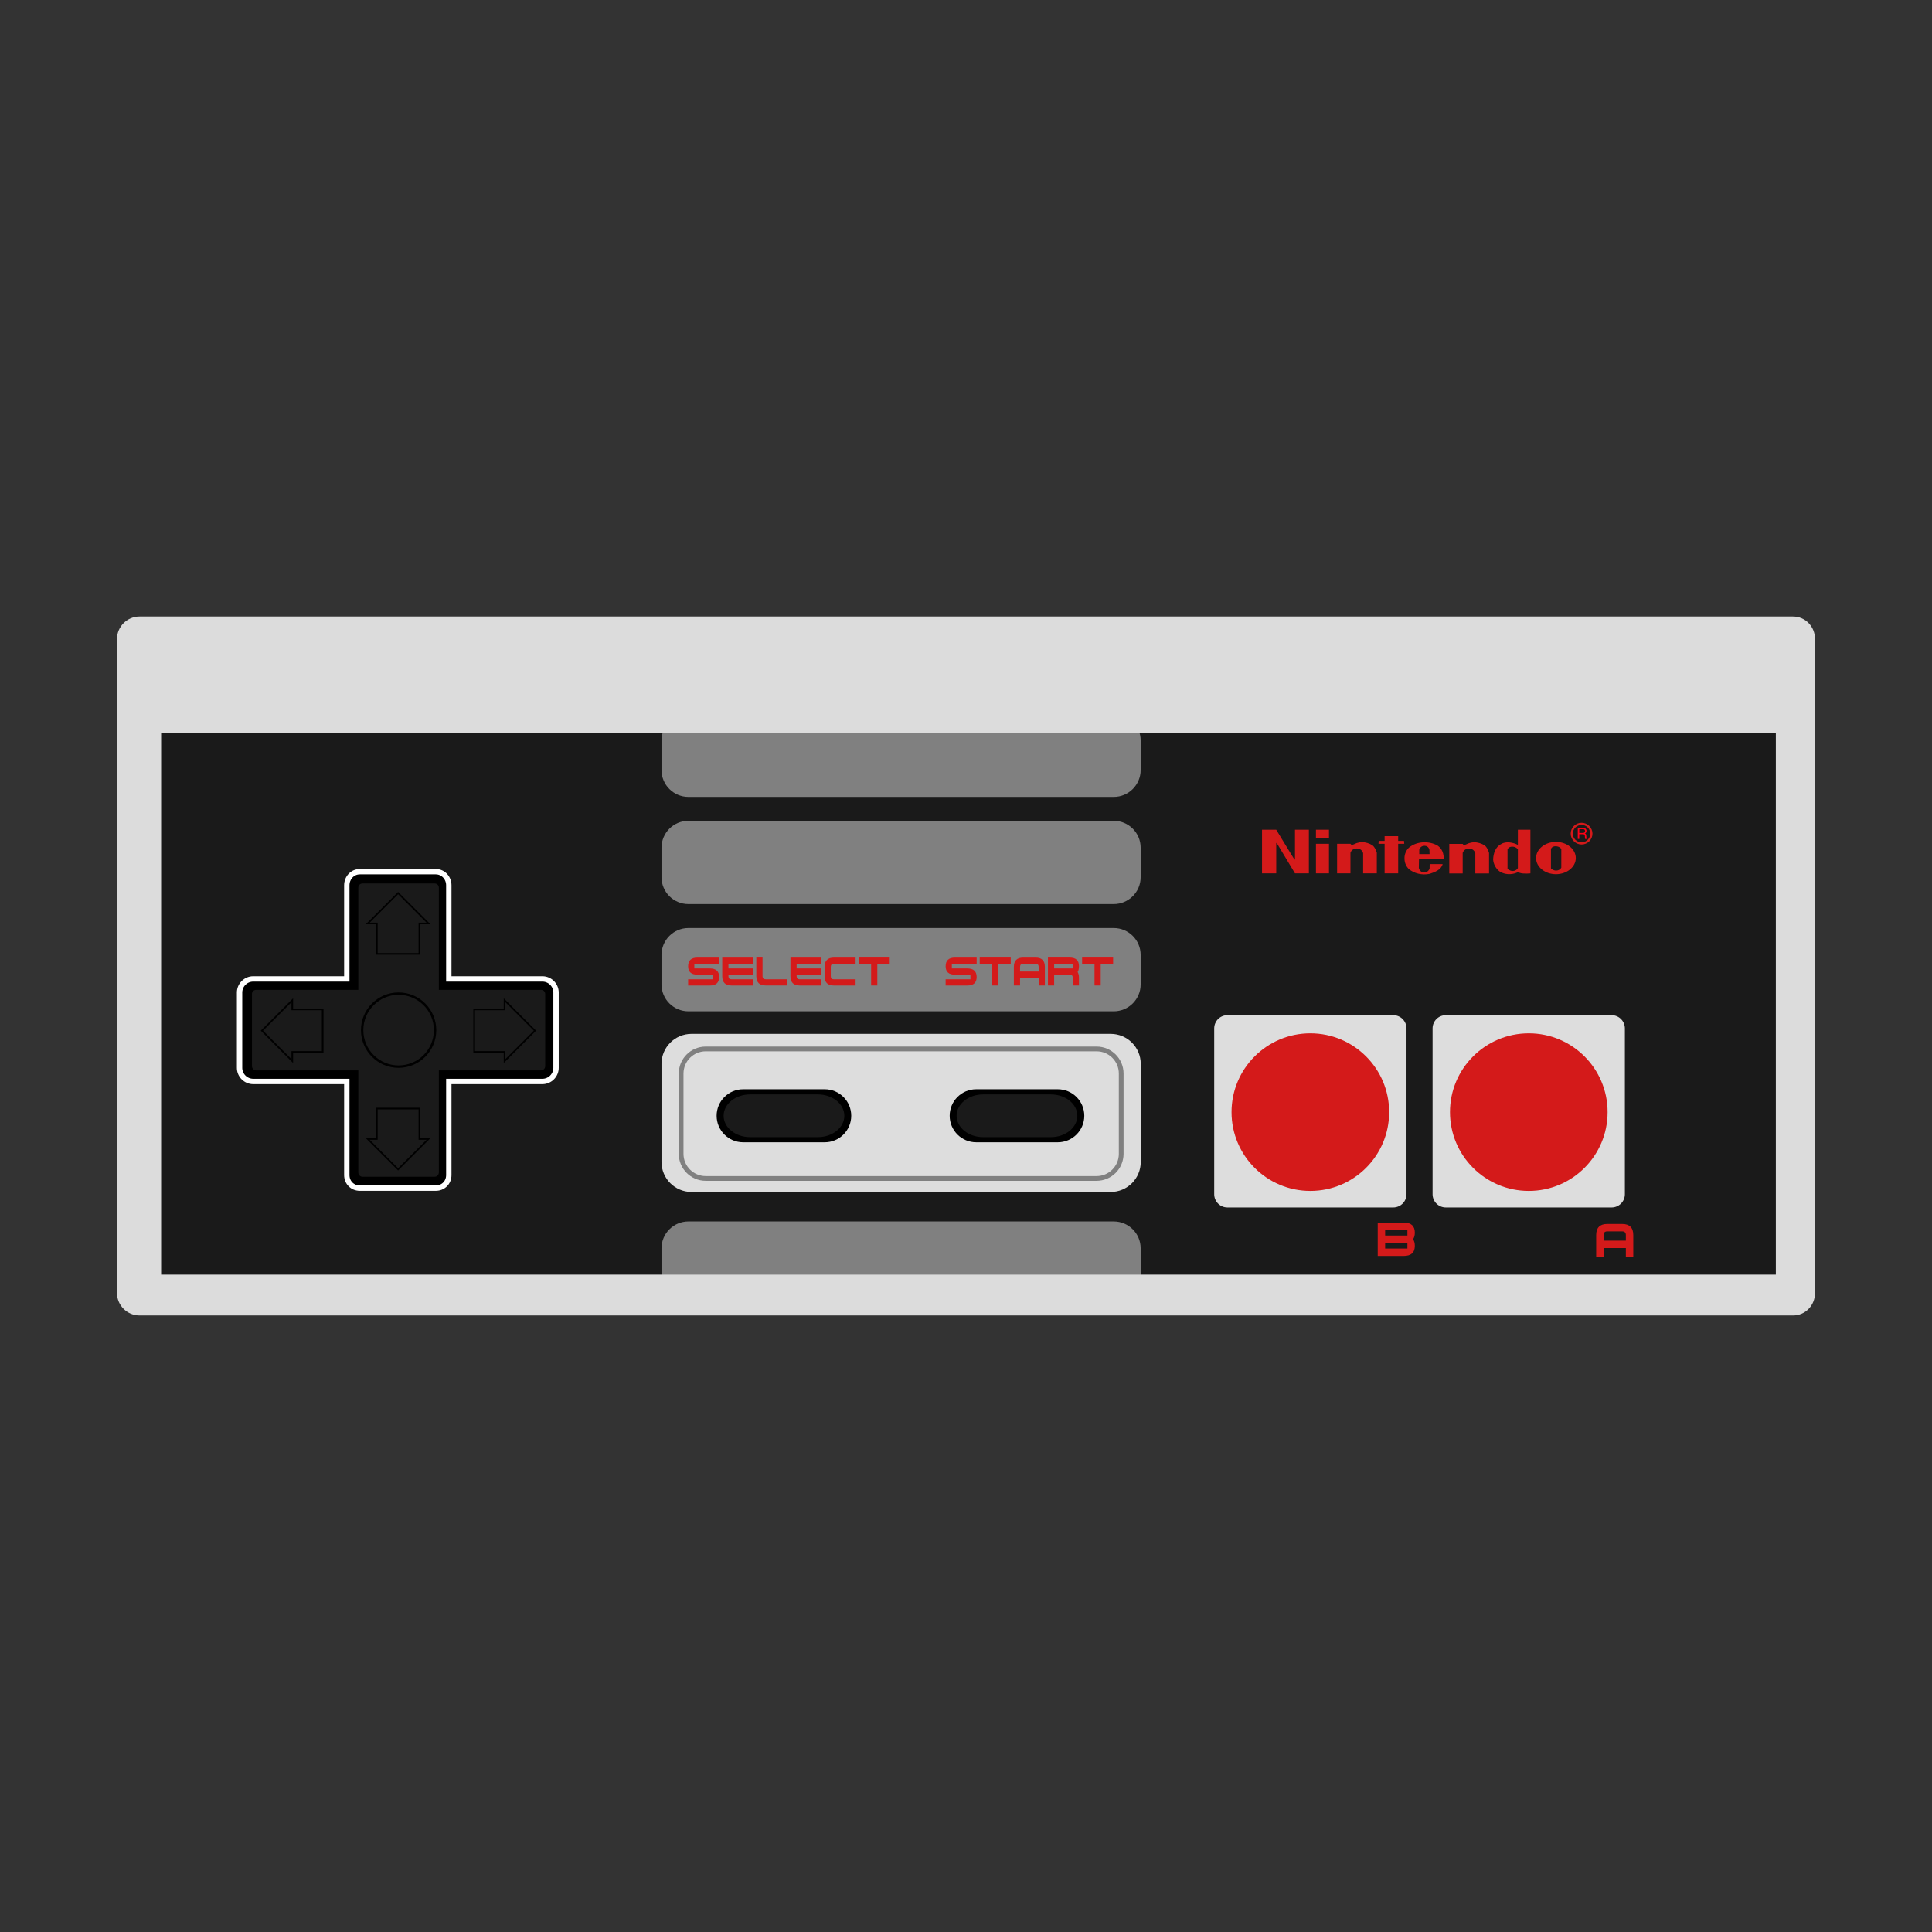 <?xml version="1.0" encoding="UTF-8" standalone="no"?>
<!-- Created with Inkscape (http://www.inkscape.org/) -->

<svg
   xmlns:dc="http://purl.org/dc/elements/1.1/"
   xmlns:cc="http://creativecommons.org/ns#"
   xmlns:rdf="http://www.w3.org/1999/02/22-rdf-syntax-ns#"
   xmlns:svg="http://www.w3.org/2000/svg"
   xmlns="http://www.w3.org/2000/svg"
   xmlns:sodipodi="http://sodipodi.sourceforge.net/DTD/sodipodi-0.dtd"
   xmlns:inkscape="http://www.inkscape.org/namespaces/inkscape"
   id="svg2"
   version="1.1"
   inkscape:version="0.91 r13725"
   width="512"
   height="512"
   sodipodi:docname="nestopia.svg">
  <rect width="100%" height="100%" fill="#333333" stroke="none"/>
  <defs
     id="defs6" />
  <sodipodi:namedview
     pagecolor="#ffffff"
     bordercolor="#666666"
     borderopacity="1"
     objecttolerance="10"
     gridtolerance="10"
     guidetolerance="10"
     inkscape:pageopacity="0"
     inkscape:pageshadow="2"
     inkscape:window-width="3840"
     inkscape:window-height="2051"
     id="namedview4"
     showgrid="false"
     inkscape:zoom="4"
     inkscape:cx="177.48631"
     inkscape:cy="308.37491"
     inkscape:window-x="0"
     inkscape:window-y="64"
     inkscape:window-maximized="1"
     inkscape:current-layer="svg2" />
  <rect
     id="rect11983"
     x="42.729"
     y="194.23"
     width="427.817"
     height="143.591"
     style="fill:#1a1a1a" />
  <path
     id="rect12203"
     d="m 182.443,189.123 112.706,0 c 3.943,0 7.139,3.196 7.139,7.139 l 0,7.79 c 0,3.943 -3.196,7.139 -7.139,7.139 l -112.706,0 c -3.943,0 -7.139,-3.196 -7.139,-7.139 l 0,-7.79 c 7.4e-4,-3.943 3.197,-7.139 7.139,-7.139 z"
     inkscape:connector-curvature="0"
     style="fill:#808080" />
  <path
     id="rect13178"
     d="m 182.443,323.696 112.706,0 c 3.943,0 7.139,3.196 7.139,7.139 l 0,7.79 c 0,3.943 -3.196,7.139 -7.139,7.139 l -112.706,0 c -3.943,0 -7.139,-3.196 -7.139,-7.139 l 0,-7.79 c 7.4e-4,-3.943 3.197,-7.139 7.139,-7.139 z"
     inkscape:connector-curvature="0"
     style="fill:#808080" />
  <path
     id="rect11976"
     d="m 36.994,163.381 c -3.315,0 -5.994,2.679 -5.994,5.994 l 0,173.25 c 0,3.315 2.68,5.994 5.994,5.993 l 438.158,0 c 3.315,0 5.848,-2.679 5.848,-5.993 l 0,-173.25 c 0,-3.315 -2.533,-5.994 -5.848,-5.994 l -438.158,0 0,0 z m 5.702,30.848 427.929,0 0,143.566 -427.929,0 0,-143.566 0,0 z"
     inkscape:connector-curvature="0"
     style="fill:#dcdcdc" />
  <path
     id="rect2235"
     d="m 95.373,231.006 c -1.975,0 -3.465,1.629 -3.465,3.604 l 0,24.814 -24.814,0 c -1.975,0 -3.604,1.63 -3.604,3.604 l 0,19.962 c 0,1.975 1.629,3.604 3.604,3.604 l 24.814,0 0,24.814 c 0,1.975 1.491,3.466 3.465,3.466 l 20.101,0 c 1.975,0 3.465,-1.49 3.465,-3.466 l 0,-24.814 24.814,0 c 1.975,0 3.604,-1.629 3.604,-3.604 l 0,-19.962 c 0,-1.975 -1.629,-3.604 -3.604,-3.604 l -24.814,0 0,-24.814 c 0,-1.975 -1.491,-3.604 -3.465,-3.604 l -20.101,0 z"
     inkscape:connector-curvature="0"
     style="stroke:#ffffff;stroke-width:1.421;stroke-linecap:round" />
  <path
     id="rect3757"
     d="m 96.065,234.131 c -0.625,0 -1.107,0.483 -1.107,1.107 l 0,27.082 -27.082,0 c -0.624,0 -1.107,0.482 -1.107,1.107 l 0,19.079 c 0,0.625 0.483,1.157 1.107,1.157 l 27.082,0 0,27.033 c 0,0.624 0.483,1.157 1.107,1.157 l 19.129,0 c 0.625,0 1.107,-0.534 1.107,-1.157 l 0,-27.033 27.082,0 c 0.625,0 1.107,-0.533 1.107,-1.157 l 0,-19.079 c 0,-0.625 -0.483,-1.107 -1.107,-1.107 l -27.082,0 0,-27.082 c 0,-0.625 -0.482,-1.107 -1.107,-1.107 l -19.129,0 z"
     inkscape:connector-curvature="0"
     style="fill:#1a1a1a" />
  <path
     id="rect11986"
     d="m 182.443,217.523 112.706,0 c 3.943,0 7.139,3.196 7.139,7.138 l 0,7.79 c 0,3.943 -3.196,7.139 -7.139,7.139 l -112.706,0 c -3.943,0 -7.139,-3.196 -7.139,-7.139 l 0,-7.79 c 7.4e-4,-3.942 3.197,-7.138 7.139,-7.138 z"
     inkscape:connector-curvature="0"
     style="fill:#808080" />
  <path
     style="fill:#dddddd"
     inkscape:connector-curvature="0"
     d="m 325.286,269.03 43.943,0 c 1.939,0 3.509,1.572 3.509,3.509 l 0,43.943 c 0,1.937 -1.57,3.509 -3.509,3.509 l -43.943,0 c -1.939,0 -3.509,-1.572 -3.509,-3.509 l 0,-43.943 c 0,-1.939 1.572,-3.509 3.509,-3.509 z"
     id="rect11997" />
  <path
     style="fill:#dddddd"
     inkscape:connector-curvature="0"
     d="m 383.156,269.03 43.943,0 c 1.937,0 3.509,1.572 3.509,3.509 l 0,43.943 c 0,1.937 -1.572,3.509 -3.509,3.509 l -43.943,0 c -1.939,0 -3.509,-1.572 -3.509,-3.509 l 0,-43.943 c 0,-1.939 1.572,-3.509 3.509,-3.509 z"
     id="rect12003" />
  <path
     id="rect12205"
     d="m 182.443,245.938 112.706,0 c 3.943,0 7.139,3.196 7.139,7.139 l 0,7.79 c 0,3.943 -3.196,7.139 -7.139,7.139 l -112.706,0 c -3.943,0 -7.139,-3.196 -7.139,-7.139 l 0,-7.79 c 0,-3.943 3.197,-7.139 7.139,-7.139 z"
     inkscape:connector-curvature="0"
     style="fill:#808080" />
  <path
     id="rect12199"
     d="m 183.261,273.984 111.093,0 c 4.394,0 7.956,3.562 7.956,7.957 l 0,25.987 c 0,4.395 -3.562,7.957 -7.956,7.957 l -111.093,0 c -4.395,0 -7.957,-3.562 -7.957,-7.957 l 0,-25.987 c -7.4e-4,-4.394 3.562,-7.957 7.957,-7.957 z"
     inkscape:connector-curvature="0"
     style="fill:#dddddd" />
  <path
     id="rect12207"
     d="m 187.025,277.979 103.585,0 c 3.6,0 6.518,2.918 6.518,6.518 l 0,21.287 c 0,3.6 -2.918,6.517 -6.518,6.517 l -103.585,0 c -3.6,0 -6.518,-2.918 -6.518,-6.517 l 0,-21.287 c 0,-3.599 2.918,-6.518 6.518,-6.518 z"
     inkscape:connector-curvature="0"
     style="fill:none;stroke:#808080;stroke-width:1.254;stroke-linecap:round" />
  <path
     id="rect4247"
     d="m 196.944,288.659 21.614,0 c 3.882,0 7.029,3.147 7.029,7.03 l 0,0 c 0,3.882 -3.147,7.029 -7.029,7.029 l -21.614,0 c -3.882,0 -7.029,-3.147 -7.029,-7.029 l 0,0 c 0,-3.883 3.147,-7.03 7.029,-7.03 z"
     inkscape:connector-curvature="0" />
  <path
     id="rect5332"
     d="m 258.706,288.659 21.614,0 c 3.882,0 7.03,3.147 7.03,7.03 l 0,0 c 0,3.882 -3.147,7.029 -7.03,7.029 l -21.614,0 c -3.882,0 -7.03,-3.147 -7.03,-7.029 l 0,0 c 0,-3.883 3.147,-7.03 7.03,-7.03 z"
     inkscape:connector-curvature="0" />
  <path
     style="fill:#fe0016"
     inkscape:connector-curvature="0"
     d="m 418.521,219.751 0.984,0 c 0.131,0 0.24,0.02 0.326,0.057 0.132,0.076 0.22,0.218 0.22,0.426 0,0.193 -0.065,0.329 -0.174,0.402 -0.11,0.072 -0.241,0.112 -0.438,0.112 l -0.918,0 0,-0.996 0,0 z m 0,2.579 0,-1.252 0.918,0 c 0.153,0 0.285,0.015 0.35,0.052 0.132,0.065 0.198,0.195 0.218,0.385 l 0.022,0.485 c 0,0.116 0,0.193 0.022,0.232 0,0.04 0,0.072 0.022,0.099 l 0.48,0 0,-0.068 c -0.065,-0.026 -0.087,-0.085 -0.11,-0.176 -0.022,-0.055 -0.043,-0.138 -0.043,-0.249 l -0.022,-0.391 c 0,-0.168 -0.021,-0.292 -0.087,-0.367 -0.044,-0.076 -0.132,-0.138 -0.263,-0.184 0.132,-0.068 0.24,-0.157 0.307,-0.266 0.086,-0.114 0.108,-0.258 0.108,-0.43 0,-0.337 -0.131,-0.566 -0.415,-0.69 -0.131,-0.065 -0.327,-0.096 -0.546,-0.096 l -1.355,0 0,2.92 0.393,0"
     id="path7029" />
  <path
     style="fill:#d41a1a;fill-opacity:1"
     d="M 419.135 218.049 C 417.539 218.049 416.248 219.337 416.248 220.924 C 416.248 221.691 416.556 222.413 417.102 222.957 C 417.649 223.5 418.369 223.801 419.135 223.801 C 419.899 223.801 420.621 223.499 421.168 222.957 C 421.713 222.413 422.02 221.691 422.02 220.924 C 422.02 220.157 421.713 219.437 421.168 218.893 C 420.621 218.351 419.899 218.049 419.135 218.049 z M 419.135 218.619 C 419.747 218.619 420.337 218.86 420.773 219.295 C 421.188 219.73 421.43 220.308 421.43 220.924 C 421.43 222.196 420.402 223.23 419.135 223.23 C 418.523 223.23 417.931 222.989 417.494 222.555 C 417.057 222.119 416.816 221.54 416.816 220.924 C 416.816 220.308 417.057 219.73 417.494 219.295 C 417.932 218.86 418.523 218.619 419.135 218.619 z M 334.449 219.891 L 334.449 231.453 L 338.217 231.453 L 338.217 223.611 C 338.217 223.611 338.218 223.107 338.479 223.621 L 343.184 231.453 L 346.867 231.453 L 346.867 219.891 L 343.184 219.891 L 343.184 227.645 C 343.184 227.645 343.184 227.993 342.953 227.645 C 342.708 227.297 338.217 219.891 338.217 219.891 L 334.449 219.891 z M 348.742 219.891 L 348.742 221.998 L 352.193 221.998 L 352.193 219.891 L 348.742 219.891 z M 402.252 219.891 L 402.252 223.912 C 401.068 223.267 399.089 222.866 397.848 223.674 C 396.288 224.426 395.755 226.2 395.697 227.76 C 395.755 228.942 396.448 230.288 397.473 230.988 C 398.758 231.774 400.476 231.886 401.92 231.285 C 402.05 231.227 402.193 231.164 402.309 231.094 C 402.424 231.183 402.568 231.254 402.727 231.311 C 403.752 231.666 405.572 231.453 405.572 231.453 L 405.572 219.891 L 402.252 219.891 z M 366.936 221.596 L 366.936 222.85 L 365.363 222.85 L 365.318 223.611 L 366.936 223.611 L 366.936 231.455 L 370.531 231.455 L 370.531 223.611 L 372.135 223.611 L 372.076 222.85 L 370.531 222.85 L 370.531 221.596 L 366.936 221.596 z M 412.344 223.117 C 409.427 223.117 407.074 225.033 407.074 227.396 C 407.074 229.758 409.427 231.676 412.344 231.676 C 415.245 231.675 417.6 229.758 417.6 227.396 C 417.6 225.033 415.246 223.117 412.344 223.117 z M 360.852 223.18 C 360.509 223.19 360.168 223.242 359.832 223.35 C 359.096 223.475 358.243 224.284 357.883 223.611 L 354.344 223.611 L 354.344 231.453 L 357.883 231.453 L 357.883 226.018 C 357.883 226.018 358.157 224.864 359.557 224.855 C 360.971 224.847 361.246 226.109 361.246 226.109 L 361.246 231.453 L 364.871 231.453 L 364.871 226.018 C 364.871 226.018 364.567 224.686 363.701 223.996 C 362.9 223.512 361.878 223.15 360.852 223.18 z M 390.582 223.211 C 390.24 223.221 389.896 223.273 389.561 223.381 C 388.825 223.505 387.973 224.313 387.627 223.641 L 384.074 223.641 L 384.074 231.484 L 387.627 231.484 L 387.627 226.049 C 387.627 226.049 387.886 224.897 389.301 224.887 C 390.702 224.878 390.975 226.141 390.975 226.141 L 390.975 231.484 L 394.613 231.484 L 394.613 226.049 C 394.613 226.049 394.296 224.717 393.443 224.027 C 392.631 223.544 391.609 223.181 390.582 223.211 z M 377.158 223.223 C 375.83 223.291 374.509 223.726 373.434 224.586 C 372.683 225.232 372.15 226.416 372.207 227.545 C 372.207 228.567 372.626 229.586 373.334 230.287 C 374.734 231.469 376.827 232.007 378.877 231.578 C 380.22 231.148 381.939 230.502 382.314 228.996 L 378.877 228.996 L 378.861 230.154 C 378.861 230.154 378.544 231.229 377.404 231.229 C 376.263 231.229 376.004 230.02 376.004 230.02 L 376.047 227.643 L 382.617 227.643 C 382.602 225.448 381.679 224.596 380.928 224.057 C 379.823 223.452 378.487 223.154 377.158 223.223 z M 348.742 223.609 L 348.742 231.453 L 352.193 231.453 L 352.193 223.609 L 348.742 223.609 z M 377.518 224.146 C 378.673 224.146 378.818 225.285 378.818 225.285 L 378.848 226.344 L 376.117 226.344 L 376.117 225.186 C 376.117 225.186 376.348 224.146 377.518 224.146 z M 412.271 224.264 C 413.311 224.273 413.76 224.98 413.76 224.98 L 413.76 229.943 C 413.76 229.943 413.399 230.709 412.359 230.717 C 411.565 230.708 411.016 230.135 411.016 230.135 L 411.016 224.98 C 411.016 224.98 411.233 224.253 412.271 224.264 z M 400.779 224.373 C 401.819 224.38 402.252 225.09 402.252 225.09 L 402.252 230.053 C 402.252 230.053 401.891 230.817 400.865 230.826 C 400.056 230.817 399.508 230.244 399.508 230.244 L 399.508 225.09 C 399.508 225.09 399.739 224.363 400.779 224.373 z M 200.436 253.764 L 200.436 258.695 C 200.436 260.339 201.257 261.16 202.9 261.16 L 208.654 261.16 L 208.654 259.518 L 202.9 259.518 C 202.353 259.518 202.078 259.243 202.078 258.695 L 202.078 253.764 L 200.436 253.764 z M 227.568 253.764 L 227.568 255.408 L 230.855 255.408 L 230.855 261.16 L 232.5 261.16 L 232.5 255.408 L 235.787 255.408 L 235.787 253.764 L 227.568 253.764 z M 259.633 253.764 L 259.633 255.408 L 262.922 255.408 L 262.922 261.16 L 264.564 261.16 L 264.564 255.408 L 267.854 255.408 L 267.854 253.764 L 259.633 253.764 z M 277.717 253.764 L 277.717 261.16 L 279.359 261.16 L 279.359 258.283 L 283.471 258.283 C 284.018 258.283 284.293 258.558 284.293 259.105 L 284.293 261.16 L 285.936 261.16 L 285.936 259.105 C 285.936 258.481 285.817 257.975 285.582 257.586 C 285.817 257.252 285.936 256.728 285.936 256.016 C 285.936 254.514 285.115 253.764 283.471 253.764 L 277.717 253.764 z M 286.768 253.764 L 286.768 255.408 L 290.055 255.408 L 290.055 261.16 L 291.699 261.16 L 291.699 255.408 L 294.986 255.408 L 294.986 253.764 L 286.768 253.764 z M 271.148 253.768 C 269.504 253.768 268.684 254.59 268.684 256.234 L 268.684 261.166 L 270.326 261.166 L 270.326 259.109 L 275.258 259.109 L 275.258 261.166 L 276.902 261.166 L 276.902 256.234 C 276.902 254.59 276.082 253.768 274.438 253.768 L 271.148 253.768 z M 184.828 253.773 C 183.184 253.773 182.361 254.538 182.361 256.066 C 182.361 257.552 183.184 258.293 184.828 258.293 L 188.938 258.293 L 188.938 259.527 L 182.361 259.527 L 182.361 261.17 L 188.115 261.17 C 189.759 261.17 190.582 260.418 190.582 258.91 C 190.582 257.404 189.759 256.648 188.115 256.648 L 184.006 256.648 L 184.006 255.416 L 190.582 255.416 L 190.582 253.773 L 184.828 253.773 z M 191.404 253.773 L 191.404 258.705 C 191.404 260.349 192.226 261.17 193.869 261.17 L 199.623 261.17 L 199.623 259.525 L 193.869 259.525 C 193.321 259.525 193.049 259.251 193.049 258.703 L 193.049 258.291 L 199.623 258.291 L 199.623 256.648 L 193.049 256.648 L 193.049 255.416 L 199.623 255.416 L 199.623 253.773 L 191.404 253.773 z M 209.477 253.773 L 209.477 258.705 C 209.477 260.349 210.299 261.17 211.943 261.17 L 217.697 261.17 L 217.697 259.525 L 211.943 259.525 C 211.396 259.525 211.121 259.251 211.121 258.703 L 211.121 258.291 L 217.697 258.291 L 217.697 256.648 L 211.121 256.648 L 211.121 255.416 L 217.697 255.416 L 217.697 253.773 L 209.477 253.773 z M 220.988 253.773 C 219.344 253.773 218.521 254.595 218.521 256.238 L 218.521 258.705 C 218.521 260.349 219.344 261.17 220.988 261.17 L 226.742 261.17 L 226.742 259.527 L 220.988 259.527 C 220.44 259.527 220.166 259.253 220.166 258.705 L 220.166 256.238 C 220.166 255.69 220.44 255.416 220.988 255.416 L 226.742 255.416 L 226.742 253.773 L 220.988 253.773 z M 253.07 253.773 C 251.426 253.773 250.604 254.537 250.604 256.066 C 250.604 257.552 251.426 258.293 253.07 258.293 L 257.18 258.293 L 257.18 259.527 L 250.604 259.527 L 250.604 261.17 L 250.605 261.17 L 256.359 261.17 C 258.003 261.17 258.824 260.418 258.824 258.91 C 258.824 257.404 258.003 256.648 256.359 256.648 L 252.248 256.648 L 252.248 255.416 L 258.824 255.416 L 258.824 253.773 L 253.07 253.773 z M 279.359 255.408 L 284.291 255.408 L 284.291 256.641 L 279.359 256.641 L 279.359 255.408 z M 271.148 255.41 L 274.436 255.41 C 274.983 255.41 275.258 255.686 275.258 256.234 L 275.258 257.467 L 270.326 257.467 L 270.326 256.234 C 270.326 255.686 270.6 255.41 271.148 255.41 z M 347.256 273.84 C 335.722 273.84 326.371 283.191 326.371 294.725 C 326.371 306.258 335.722 315.609 347.256 315.609 C 358.789 315.609 368.141 306.26 368.141 294.725 C 368.141 283.189 358.789 273.84 347.256 273.84 z M 405.146 273.84 C 393.611 273.84 384.26 283.191 384.26 294.725 C 384.26 306.258 393.611 315.609 405.146 315.609 C 416.68 315.609 426.031 306.26 426.031 294.725 C 426.031 283.189 416.68 273.838 405.146 273.84 z M 365.111 323.992 L 365.111 332.84 L 371.994 332.84 C 373.96 332.84 374.943 331.946 374.943 330.156 C 374.943 329.429 374.785 328.848 374.471 328.416 C 374.785 327.976 374.943 327.394 374.943 326.666 C 374.943 324.883 373.96 323.992 371.994 323.992 L 365.111 323.992 z M 425.953 324.361 C 423.987 324.361 423.004 325.346 423.004 327.312 L 423.004 333.211 L 424.971 333.211 L 424.971 330.752 L 430.869 330.752 L 430.869 333.211 L 432.836 333.211 L 432.836 327.312 C 432.836 325.346 431.853 324.361 429.887 324.361 L 425.953 324.361 z M 367.078 325.957 L 372.977 325.957 L 372.977 327.434 L 367.078 327.434 L 367.078 325.957 z M 425.953 326.328 L 429.885 326.328 C 430.541 326.328 430.869 326.655 430.869 327.311 L 430.869 328.785 L 424.969 328.785 L 424.969 327.311 C 424.969 326.655 425.297 326.328 425.953 326.328 z M 367.078 329.398 L 372.977 329.398 L 372.977 330.873 L 367.078 330.873 L 367.078 329.398 z "
     id="path2921" />
  <path
     id="path2950"
     d="m 77.46,265.076 -4.027,4.028 -4.027,4.027 4.027,4.028 4.027,4.027 0,-2.416 8.054,0 0,-11.276 -8.054,0 0,-2.418 z"
     inkscape:connector-curvature="0"
     style="fill:none;stroke:#000000;stroke-width:0.43" />
  <path
     id="path3727"
     d="m 133.711,265.076 4.027,4.028 4.027,4.027 -4.027,4.028 -4.027,4.027 0,-2.416 -8.054,0 0,-11.276 8.054,0 0,-2.418 z"
     inkscape:connector-curvature="0"
     style="fill:none;stroke:#000000;stroke-width:0.43" />
  <path
     id="path3729"
     d="m 113.559,244.73 -4.027,-4.027 -4.027,-4.027 -4.027,4.027 -4.027,4.027 2.416,0 0,8.054 11.276,0 0,-8.054 2.416,0 z"
     inkscape:connector-curvature="0"
     style="fill:none;stroke:#000000;stroke-width:0.43" />
  <path
     id="path3731"
     d="m 113.559,301.836 -4.027,4.028 -4.027,4.027 -4.027,-4.027 -4.027,-4.028 2.416,0 0,-8.054 11.276,0 0,8.054 2.416,0 z"
     inkscape:connector-curvature="0"
     style="fill:none;stroke:#000000;stroke-width:0.43" />
  <path
     id="path3763"
     d="m 115.302,272.996 c 0.003,5.338 -4.321,9.668 -9.659,9.671 -5.338,0.004 -9.668,-4.321 -9.671,-9.659 0,-0.004 0,-0.009 0,-0.013 -0.004,-5.338 4.321,-9.668 9.659,-9.671 5.337,-0.004 9.668,4.321 9.671,9.659 0,0.004 0,0.009 0,0.013 z"
     inkscape:connector-curvature="0"
     style="fill:none;stroke:#000000;stroke-width:0.633" />
  <path
     id="rect3789"
     d="m 198.797,290.028 17.934,0 c 3.882,0 7.029,2.535 7.029,5.663 l 0,0 c 0,3.128 -3.147,5.663 -7.029,5.663 l -17.934,0 c -3.882,0 -7.029,-2.535 -7.029,-5.663 l 0,0 c 0,-3.128 3.147,-5.663 7.029,-5.663 z"
     inkscape:connector-curvature="0"
     style="fill:#1a1a1a" />
  <path
     id="rect3791"
     d="m 260.542,290.028 17.935,0 c 3.882,0 7.029,2.535 7.029,5.663 l 0,0 c 0,3.128 -3.147,5.663 -7.029,5.663 l -17.935,0 c -3.882,0 -7.029,-2.535 -7.029,-5.663 l 0,0 c 0,-3.128 3.147,-5.663 7.029,-5.663 z"
     inkscape:connector-curvature="0"
     style="fill:#1a1a1a" />
</svg>
